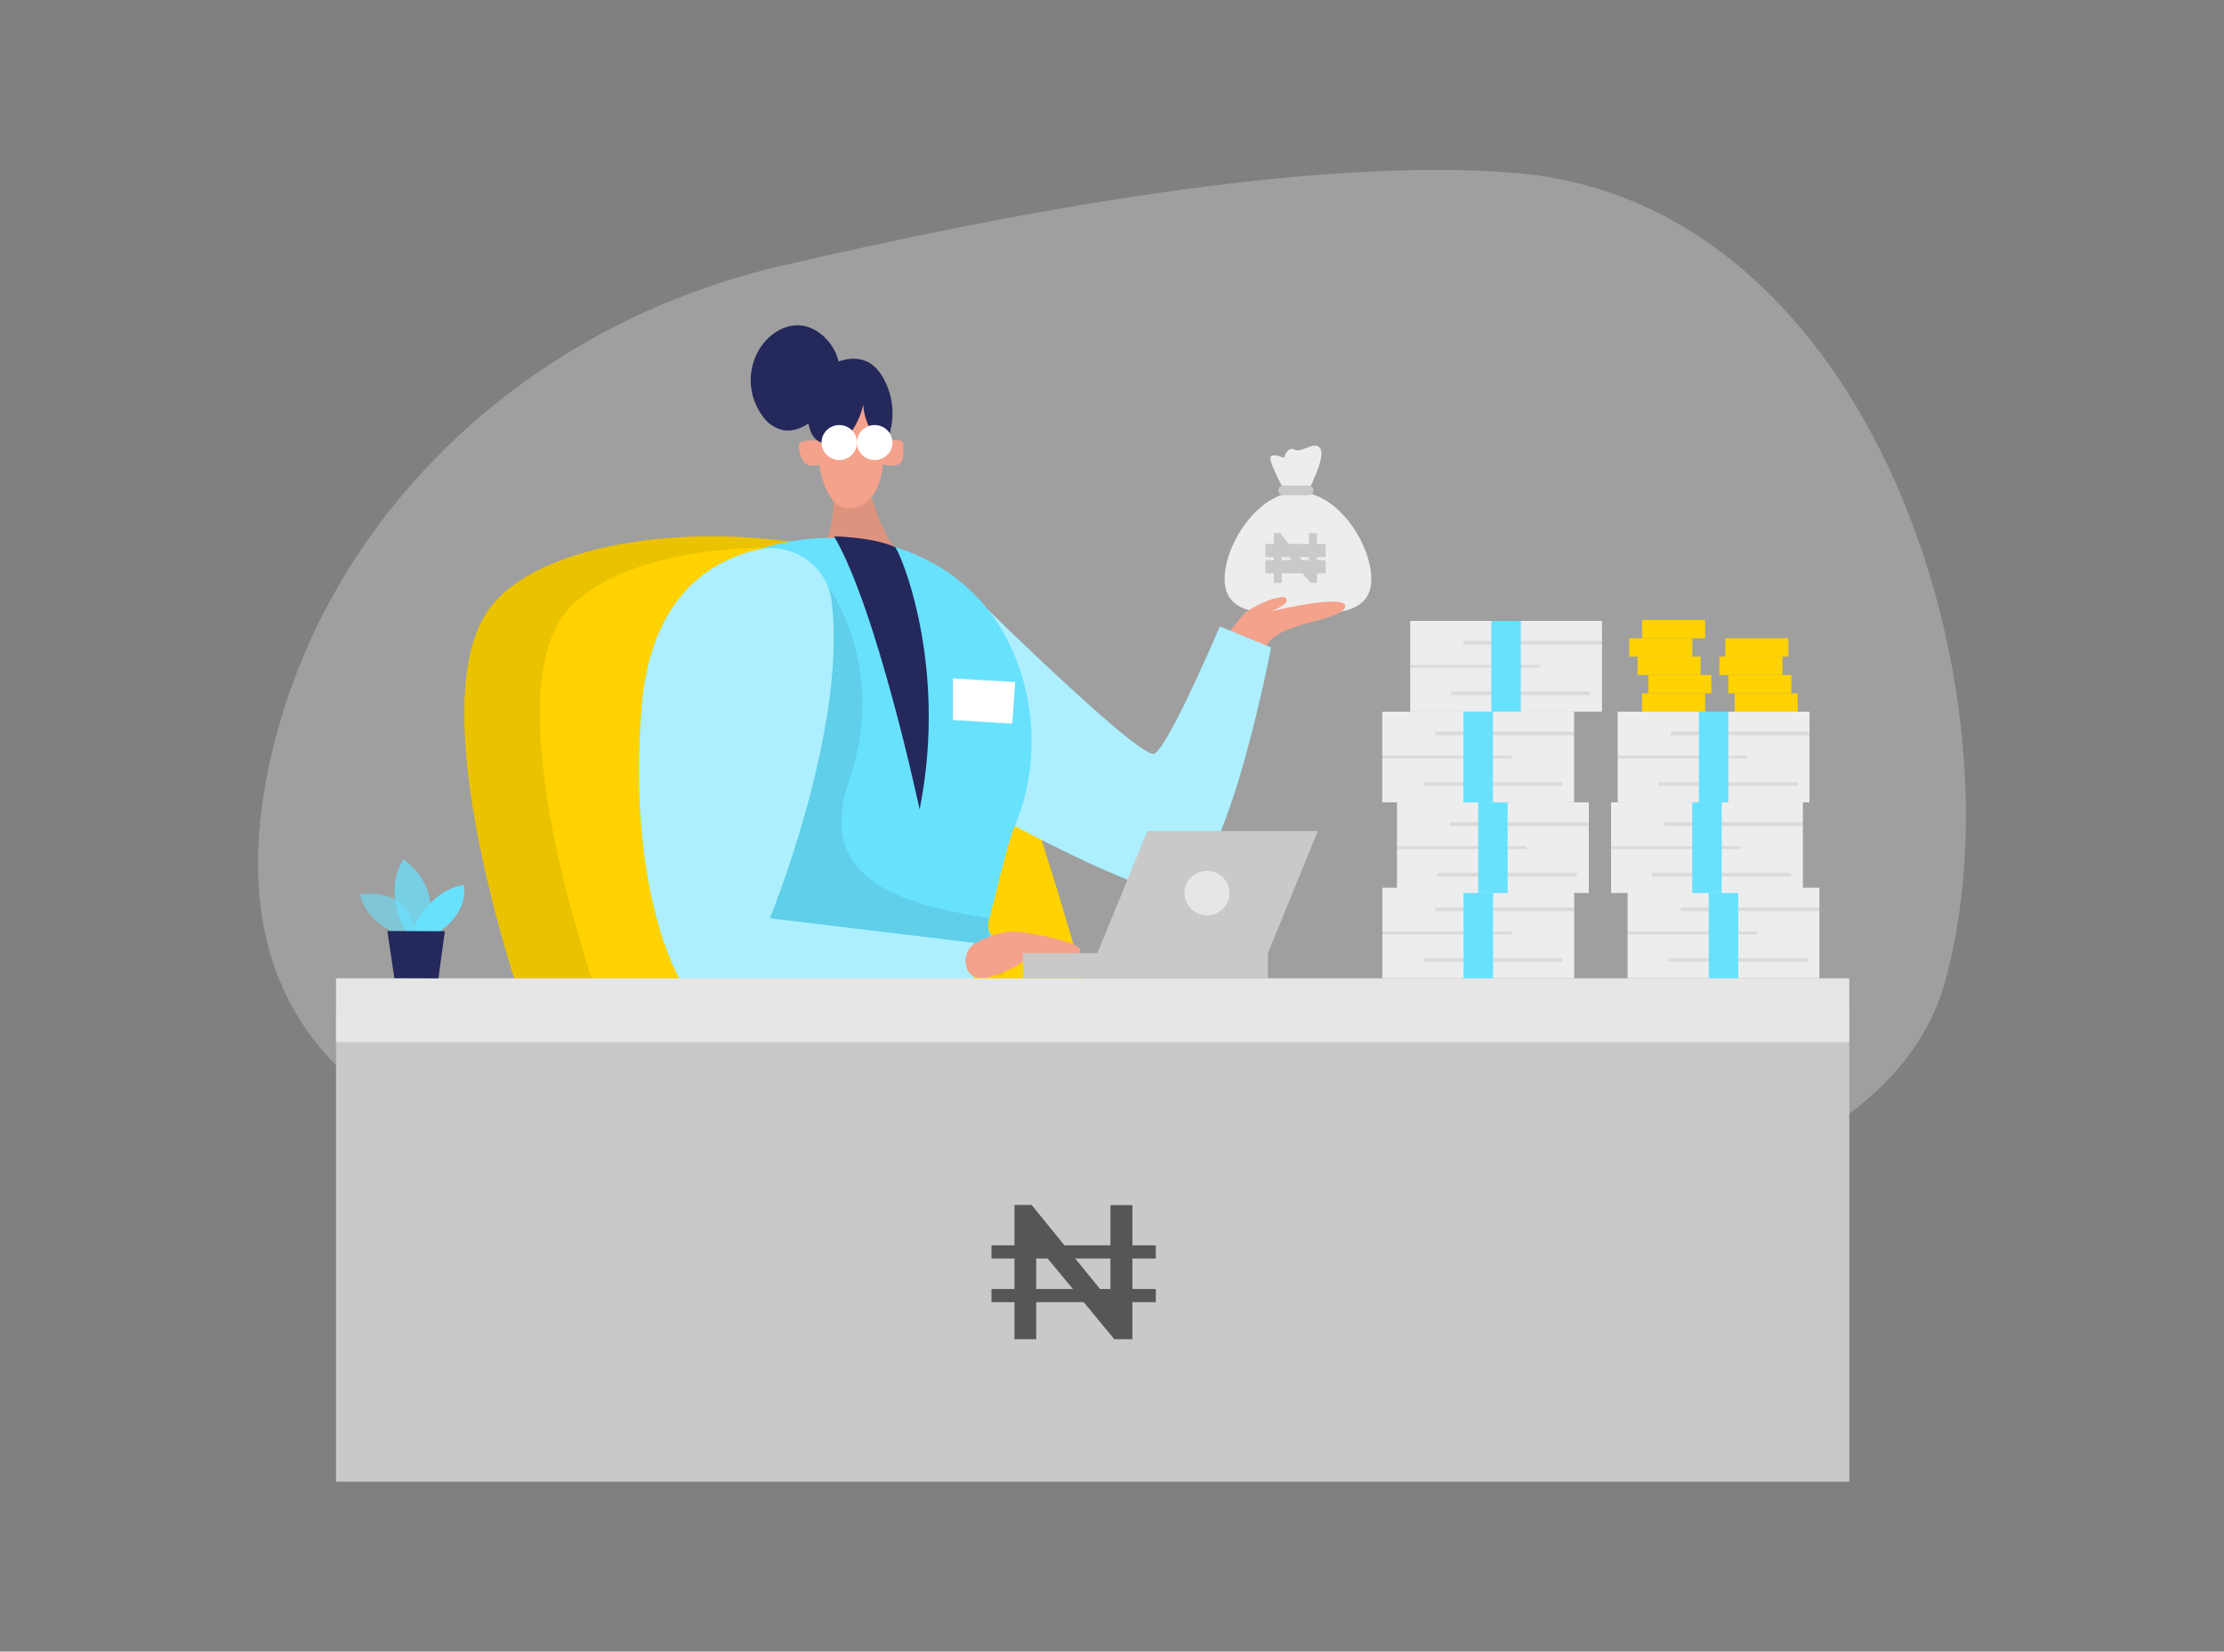 <svg width="338" height="251" viewBox="0 0 338 251" fill="none" xmlns="http://www.w3.org/2000/svg">
<rect x="0" y="0" width="338" height="251" fill="#808080" stroke="none"/>
<path opacity="0.3" d="M118.376 40.495C80.351 49.412 50.303 77.553 41.481 113.761C34.924 140.694 40.636 168.469 84.787 178.568C180.162 200.431 283.168 193.188 295.513 149.52C307.859 105.851 284.951 30.921 230.448 26.3C199.369 23.652 152.759 32.436 118.376 40.495Z" fill="#E6E6E6"/>
<path d="M208.411 87.976C208.411 93.105 203.417 93.371 197.257 93.371C191.097 93.371 186.111 93.105 186.111 87.976C186.111 82.848 191.097 74.78 197.257 74.78C203.417 74.78 208.411 82.839 208.411 87.976Z" fill="#EDEDED"/>
<path d="M186.111 97.193C186.963 95.865 187.915 94.601 188.959 93.413C190.243 92.081 194.975 90.083 195.499 90.974C196.023 91.864 193.167 92.897 193.167 92.897C193.167 92.897 204.887 90.083 204.439 92.231C203.991 94.379 194.08 94.57 192.499 98.134C190.919 101.697 191.739 99.999 191.739 99.999L186.111 97.193Z" fill="#F4A28C"/>
<path d="M166.575 156.047L80.436 155.639C80.436 155.639 63.629 109.381 73.87 93.246C81.221 81.649 108.912 78.876 127.722 83.872C135.107 85.82 141.115 88.967 143.996 93.23C152.691 106.118 162.95 142.559 165.814 153.124C166.296 154.998 166.575 156.047 166.575 156.047Z" fill="#FFD200"/>
<path opacity="0.08" d="M166.575 156.047L80.436 155.639C80.436 155.639 63.629 109.381 73.87 93.246C81.221 81.649 108.912 78.876 127.722 83.872C135.107 85.82 141.115 88.967 143.996 93.23C152.691 106.118 162.95 142.559 165.814 153.124C166.296 154.998 166.575 156.047 166.575 156.047Z" fill="black"/>
<path d="M165.814 153.141L91.311 152.8C91.311 152.8 75.543 109.373 85.151 94.229C91.066 84.896 111.025 81.665 127.722 83.888C135.107 85.837 141.115 88.984 143.996 93.246C152.692 106.134 162.95 142.576 165.814 153.141Z" fill="#FFD200"/>
<path d="M121.764 49.47C118.815 49.145 116.061 51.377 114.886 54.058C114.19 55.617 113.944 57.334 114.176 59.022C114.407 60.71 115.106 62.302 116.196 63.624C116.948 64.569 118.029 65.206 119.229 65.414C119.955 65.478 120.685 65.382 121.367 65.131C124.511 64.048 126.75 60.202 127.443 57.121C128.186 53.8 125.144 49.837 121.764 49.47Z" fill="#24285B"/>
<path d="M124.629 84.288C125.567 82.723 127.384 78.718 126.395 72.507L131.558 72.574C131.558 72.574 133.924 81.79 136.493 83.689L136.451 83.747L124.629 84.288Z" fill="#F4A28C"/>
<path opacity="0.09" d="M124.629 84.288C125.567 82.723 127.384 78.718 126.395 72.507L131.558 72.574C131.558 72.574 133.924 81.79 136.493 83.689L136.451 83.747L124.629 84.288Z" fill="black"/>
<path d="M134.135 64.598C134.135 64.598 135.825 75.796 129.91 77.161C123.995 78.527 123.995 65.505 123.995 65.505C123.995 65.505 123.708 58.72 127.156 57.712C130.603 56.705 134.456 56.397 134.135 64.598Z" fill="#F4A28C"/>
<path d="M134.355 67.22C134.355 67.22 137.38 66.138 137.296 67.712C137.211 69.285 137.845 71.35 134.228 70.601L134.355 67.22Z" fill="#F4A28C"/>
<path d="M124.781 67.07C124.781 67.07 121.097 66.429 121.401 67.986C121.705 69.543 121.874 71.608 125.364 70.409L124.781 67.07Z" fill="#F4A28C"/>
<path d="M134.71 66.812C134.617 66.911 134.502 66.985 134.374 67.03C134.246 67.075 134.109 67.089 133.975 67.071C133.609 66.95 133.295 66.709 133.087 66.388C131.945 65.003 131.284 63.292 131.203 61.509C130.917 62.781 130.417 63.996 129.724 65.106C129.378 65.661 128.923 66.144 128.387 66.525C127.85 66.907 127.242 67.18 126.598 67.329C122.745 68.061 122.601 63.707 122.652 61.068C122.652 59.353 122.897 57.363 124.215 56.072C124.768 55.57 125.483 55.276 126.235 55.24C127.172 55.073 128.043 54.674 128.998 54.566C130.09 54.415 131.203 54.62 132.166 55.148C132.937 55.646 133.577 56.317 134.034 57.105C134.793 58.341 135.297 59.713 135.518 61.142C135.738 62.57 135.67 64.028 135.318 65.43C135.248 65.937 135.037 66.415 134.71 66.812Z" fill="#24285B"/>
<path d="M144.825 87.518C145.179 87.776 173.25 115.742 175.473 114.527C177.695 113.311 185.393 95.211 185.393 95.211L193.167 98.392C193.167 98.392 185.9 137.081 177.872 135.724C169.845 134.367 149.565 123.002 149.565 123.002L144.825 87.518Z" fill="#68E1FD"/>
<path opacity="0.46" d="M144.825 87.518C145.179 87.776 173.25 115.742 175.473 114.527C177.695 113.311 185.393 95.211 185.393 95.211L193.167 98.392C193.167 98.392 185.9 137.081 177.872 135.724C169.845 134.367 149.565 123.002 149.565 123.002L144.825 87.518Z" fill="white"/>
<path d="M111.396 122.927C113.771 131.12 116.542 139.196 118.824 145.457C132.606 145.856 152.142 149.619 152.539 145.14C152.768 142.717 149.379 142.934 150.351 139.587C150.926 137.605 153.106 128.164 154.06 125.941C159.274 113.811 156.384 100.839 150.461 93.055C140.6 80.117 122.128 79.034 109.605 85.961C103.504 89.333 106.605 106.351 111.396 122.927Z" fill="#68E1FD"/>
<path d="M136.045 83.164C136.637 83.555 144.199 100.748 139.763 123.011C139.763 123.011 133.29 92.572 126.759 81.507C126.75 81.507 132.809 81.624 136.045 83.164Z" fill="#24285B"/>
<path opacity="0.08" d="M109.419 127.548L113.889 145.032L118.824 145.448L152.531 148.296C152.751 145.873 149.379 142.926 150.351 139.579C138.217 137.539 123.623 134.4 129.048 118.615C135.023 101.239 125.863 89.233 125.863 89.233L111.396 122.919L109.419 127.548Z" fill="black"/>
<path d="M126.378 91.29C126.211 90.014 125.772 88.787 125.091 87.689C124.41 86.591 123.502 85.646 122.425 84.917C121.349 84.188 120.129 83.691 118.844 83.458C117.56 83.225 116.24 83.261 114.971 83.564C107.83 85.312 98.856 90.84 97.521 107.425C95.248 135.574 103.335 148.862 103.335 148.862H148.052V143.3L116.99 139.562C116.99 139.562 128.829 110.689 126.378 91.29Z" fill="#68E1FD"/>
<path opacity="0.46" d="M126.378 91.29C126.211 90.014 125.772 88.787 125.091 87.689C124.41 86.591 123.502 85.646 122.425 84.917C121.349 84.188 120.129 83.691 118.844 83.458C117.56 83.225 116.24 83.261 114.971 83.564C107.83 85.312 98.856 90.84 97.521 107.425C95.248 135.574 103.335 148.862 103.335 148.862H148.052V143.3L116.99 139.562C116.99 139.562 128.829 110.689 126.378 91.29Z" fill="white"/>
<path d="M281.055 153.974H51.072V225.191H281.055V153.974Z" fill="#C9C9C9"/>
<path d="M281.055 148.679H51.072V158.361H281.055V148.679Z" fill="#E6E6E6"/>
<path opacity="0.58" d="M61.085 142.151C61.085 142.151 55.846 140.744 54.714 135.94C54.714 135.94 62.826 134.325 63.062 142.601L61.085 142.151Z" fill="#68E1FD"/>
<path opacity="0.73" d="M61.727 141.627C61.727 141.627 58.068 135.924 61.288 130.595C61.288 130.595 67.465 134.458 64.719 141.635L61.727 141.627Z" fill="#68E1FD"/>
<path d="M62.674 141.627C62.674 141.627 64.609 135.607 70.456 134.467C70.456 134.467 71.546 138.38 66.671 141.644L62.674 141.627Z" fill="#68E1FD"/>
<path d="M58.871 141.494L59.936 148.654L66.628 148.679L67.609 141.527L58.871 141.494Z" fill="#24285B"/>
<path d="M147.985 143.483C147.985 143.483 151.542 141.26 154.745 141.61C157.947 141.96 166.279 143.6 163.71 144.999C161.142 146.397 157.145 145.115 155.531 146.173C153.917 147.23 148.458 150.144 147.148 147.571C146.765 146.905 146.638 146.124 146.792 145.373C146.945 144.622 147.369 143.951 147.985 143.483Z" fill="#F4A28C"/>
<path d="M174.374 126.299L166.786 144.849H155.463V148.679H192.694V144.849L200.29 126.299H174.374Z" fill="#C9C9C9"/>
<path d="M154.289 103.654C153.951 103.654 144.825 103.096 144.825 103.096V109.423L153.841 109.981L154.289 103.654Z" fill="white"/>
<path d="M239.245 134.9H210.092V148.679H239.245V134.9Z" fill="#EDEDED"/>
<path opacity="0.08" d="M239.245 137.93H218.154V138.48H239.245V137.93Z" fill="black"/>
<path opacity="0.08" d="M237.437 145.615H216.345V146.164H237.437V145.615Z" fill="black"/>
<path opacity="0.08" d="M229.781 141.585H210.092V142.001H229.781V141.585Z" fill="black"/>
<path d="M226.908 134.9H222.429V148.679H226.908V134.9Z" fill="#68E1FD"/>
<path d="M241.467 121.937H212.315V135.715H241.467V121.937Z" fill="#EDEDED"/>
<path opacity="0.08" d="M241.467 124.967H220.376V125.517H241.467V124.967Z" fill="black"/>
<path opacity="0.08" d="M239.659 132.66H218.568V133.21H239.659V132.66Z" fill="black"/>
<path opacity="0.08" d="M232.003 128.622H212.315V129.038H232.003V128.622Z" fill="black"/>
<path d="M229.13 121.937H224.652V135.715H229.13V121.937Z" fill="#68E1FD"/>
<path d="M239.228 108.158H210.076V121.937H239.228V108.158Z" fill="#EDEDED"/>
<path opacity="0.08" d="M239.228 111.188H218.137V111.738H239.228V111.188Z" fill="black"/>
<path opacity="0.08" d="M237.42 118.873H216.328V119.422H237.42V118.873Z" fill="black"/>
<path opacity="0.08" d="M229.764 114.843H210.076V115.26H229.764V114.843Z" fill="black"/>
<path d="M226.891 108.158H222.412V121.937H226.891V108.158Z" fill="#68E1FD"/>
<path d="M276.509 134.9H247.357V148.679H276.509V134.9Z" fill="#EDEDED"/>
<path opacity="0.08" d="M276.509 137.93H255.418V138.48H276.509V137.93Z" fill="black"/>
<path opacity="0.08" d="M274.701 145.615H253.61V146.164H274.701V145.615Z" fill="black"/>
<path opacity="0.08" d="M267.045 141.585H247.357V142.001H267.045V141.585Z" fill="black"/>
<path d="M264.172 134.9H259.694V148.679H264.172V134.9Z" fill="#68E1FD"/>
<path d="M274 121.937H244.847V135.715H274V121.937Z" fill="#EDEDED"/>
<path opacity="0.08" d="M274 124.967H252.909V125.517H274V124.967Z" fill="black"/>
<path opacity="0.08" d="M272.191 132.66H251.1V133.21H272.191V132.66Z" fill="black"/>
<path opacity="0.08" d="M264.536 128.622H244.847V129.038H264.536V128.622Z" fill="black"/>
<path d="M261.663 121.937H257.184V135.715H261.663V121.937Z" fill="#68E1FD"/>
<path d="M243.47 94.37H214.317V108.149H243.47V94.37Z" fill="#EDEDED"/>
<path opacity="0.08" d="M243.47 97.401H222.379V97.95H243.47V97.401Z" fill="black"/>
<path opacity="0.08" d="M241.662 105.094H220.57V105.643H241.662V105.094Z" fill="black"/>
<path opacity="0.08" d="M234.006 101.056H214.317V101.472H234.006V101.056Z" fill="black"/>
<path d="M231.133 94.37H226.654V108.149H231.133V94.37Z" fill="#68E1FD"/>
<path d="M275.005 108.158H245.853V121.937H275.005V108.158Z" fill="#EDEDED"/>
<path opacity="0.08" d="M275.005 111.188H253.914V111.738H275.005V111.188Z" fill="black"/>
<path opacity="0.08" d="M273.197 118.873H252.106V119.422H273.197V118.873Z" fill="black"/>
<path opacity="0.08" d="M265.541 114.843H245.853V115.26H265.541V114.843Z" fill="black"/>
<path d="M262.668 108.158H258.19V121.937H262.668V108.158Z" fill="#68E1FD"/>
<g clip-path="url(#clip0)">
<path d="M194.805 83.257V88.588H193.592V81.017H194.545L198.939 86.477V81.028H200.162V88.588H199.155L194.805 83.257Z" fill="#C9C9C9"/>
<path d="M192.31 83.667H201.468" stroke="#C9C9C9" stroke-width="2"/>
<path d="M192.31 86.127H201.468" stroke="#C9C9C9" stroke-width="2"/>
</g>
<path d="M183.433 139.096C185.323 139.096 186.855 137.586 186.855 135.724C186.855 133.862 185.323 132.352 183.433 132.352C181.543 132.352 180.01 133.862 180.01 135.724C180.01 137.586 181.543 139.096 183.433 139.096Z" fill="#E6E6E6"/>
<path d="M259.136 105.369H249.554V108.158H259.136V105.369Z" fill="#FFD200"/>
<path d="M260.091 102.58H250.509V105.369H260.091V102.58Z" fill="#FFD200"/>
<path d="M258.452 99.79H248.869V102.579H258.452V99.79Z" fill="#FFD200"/>
<path d="M257.193 97.001H247.61V99.79H257.193V97.001Z" fill="#FFD200"/>
<path d="M259.136 94.212H249.554V97.001H259.136V94.212Z" fill="#FFD200"/>
<path d="M263.632 108.158H273.214V105.369H263.632V108.158Z" fill="#FFD200"/>
<path d="M262.668 105.369H272.251V102.58H262.668V105.369Z" fill="#FFD200"/>
<path d="M261.308 102.58H270.89V99.79H261.308V102.58Z" fill="#FFD200"/>
<path d="M262.212 99.79H271.794V97.001H262.212V99.79Z" fill="#FFD200"/>
<path d="M127.553 69.91C129.041 69.91 130.248 68.721 130.248 67.254C130.248 65.787 129.041 64.598 127.553 64.598C126.064 64.598 124.857 65.787 124.857 67.254C124.857 68.721 126.064 69.91 127.553 69.91Z" fill="white"/>
<path d="M132.935 69.91C134.424 69.91 135.631 68.721 135.631 67.254C135.631 65.787 134.424 64.598 132.935 64.598C131.447 64.598 130.24 65.787 130.24 67.254C130.24 68.721 131.447 69.91 132.935 69.91Z" fill="white"/>
<path d="M195.55 75.255C195.55 75.255 192.947 70.484 193.074 69.593C193.201 68.702 195.144 69.593 195.144 69.593C195.144 69.593 195.617 67.745 196.75 68.336C197.882 68.927 199.885 66.771 200.687 68.219C201.49 69.668 198.685 74.88 198.685 74.88L195.55 75.255Z" fill="#EDEDED"/>
<path d="M198.871 73.781H195.034C194.619 73.781 194.282 74.113 194.282 74.522C194.282 74.931 194.619 75.263 195.034 75.263H198.871C199.286 75.263 199.623 74.931 199.623 74.522C199.623 74.113 199.286 73.781 198.871 73.781Z" fill="#C9C9C9"/>
<g clip-path="url(#clip1)">
<path d="M157.487 189.159V203.532H154.181V183.123H156.779L168.762 197.84V183.152H172.098V203.532H169.353L157.487 189.159Z" fill="#565656"/>
<path d="M150.685 190.265H175.66" stroke="#565656" stroke-width="2"/>
<path d="M150.685 196.898H175.66" stroke="#565656" stroke-width="2"/>
</g>
<defs>
<clipPath id="clip0">
<rect width="9.158" height="18.866" fill="white" transform="translate(192.31 75.464)"/>
</clipPath>
<clipPath id="clip1">
<rect width="24.975" height="50.856" fill="white" transform="translate(150.685 168.154)"/>
</clipPath>
</defs>
</svg>

